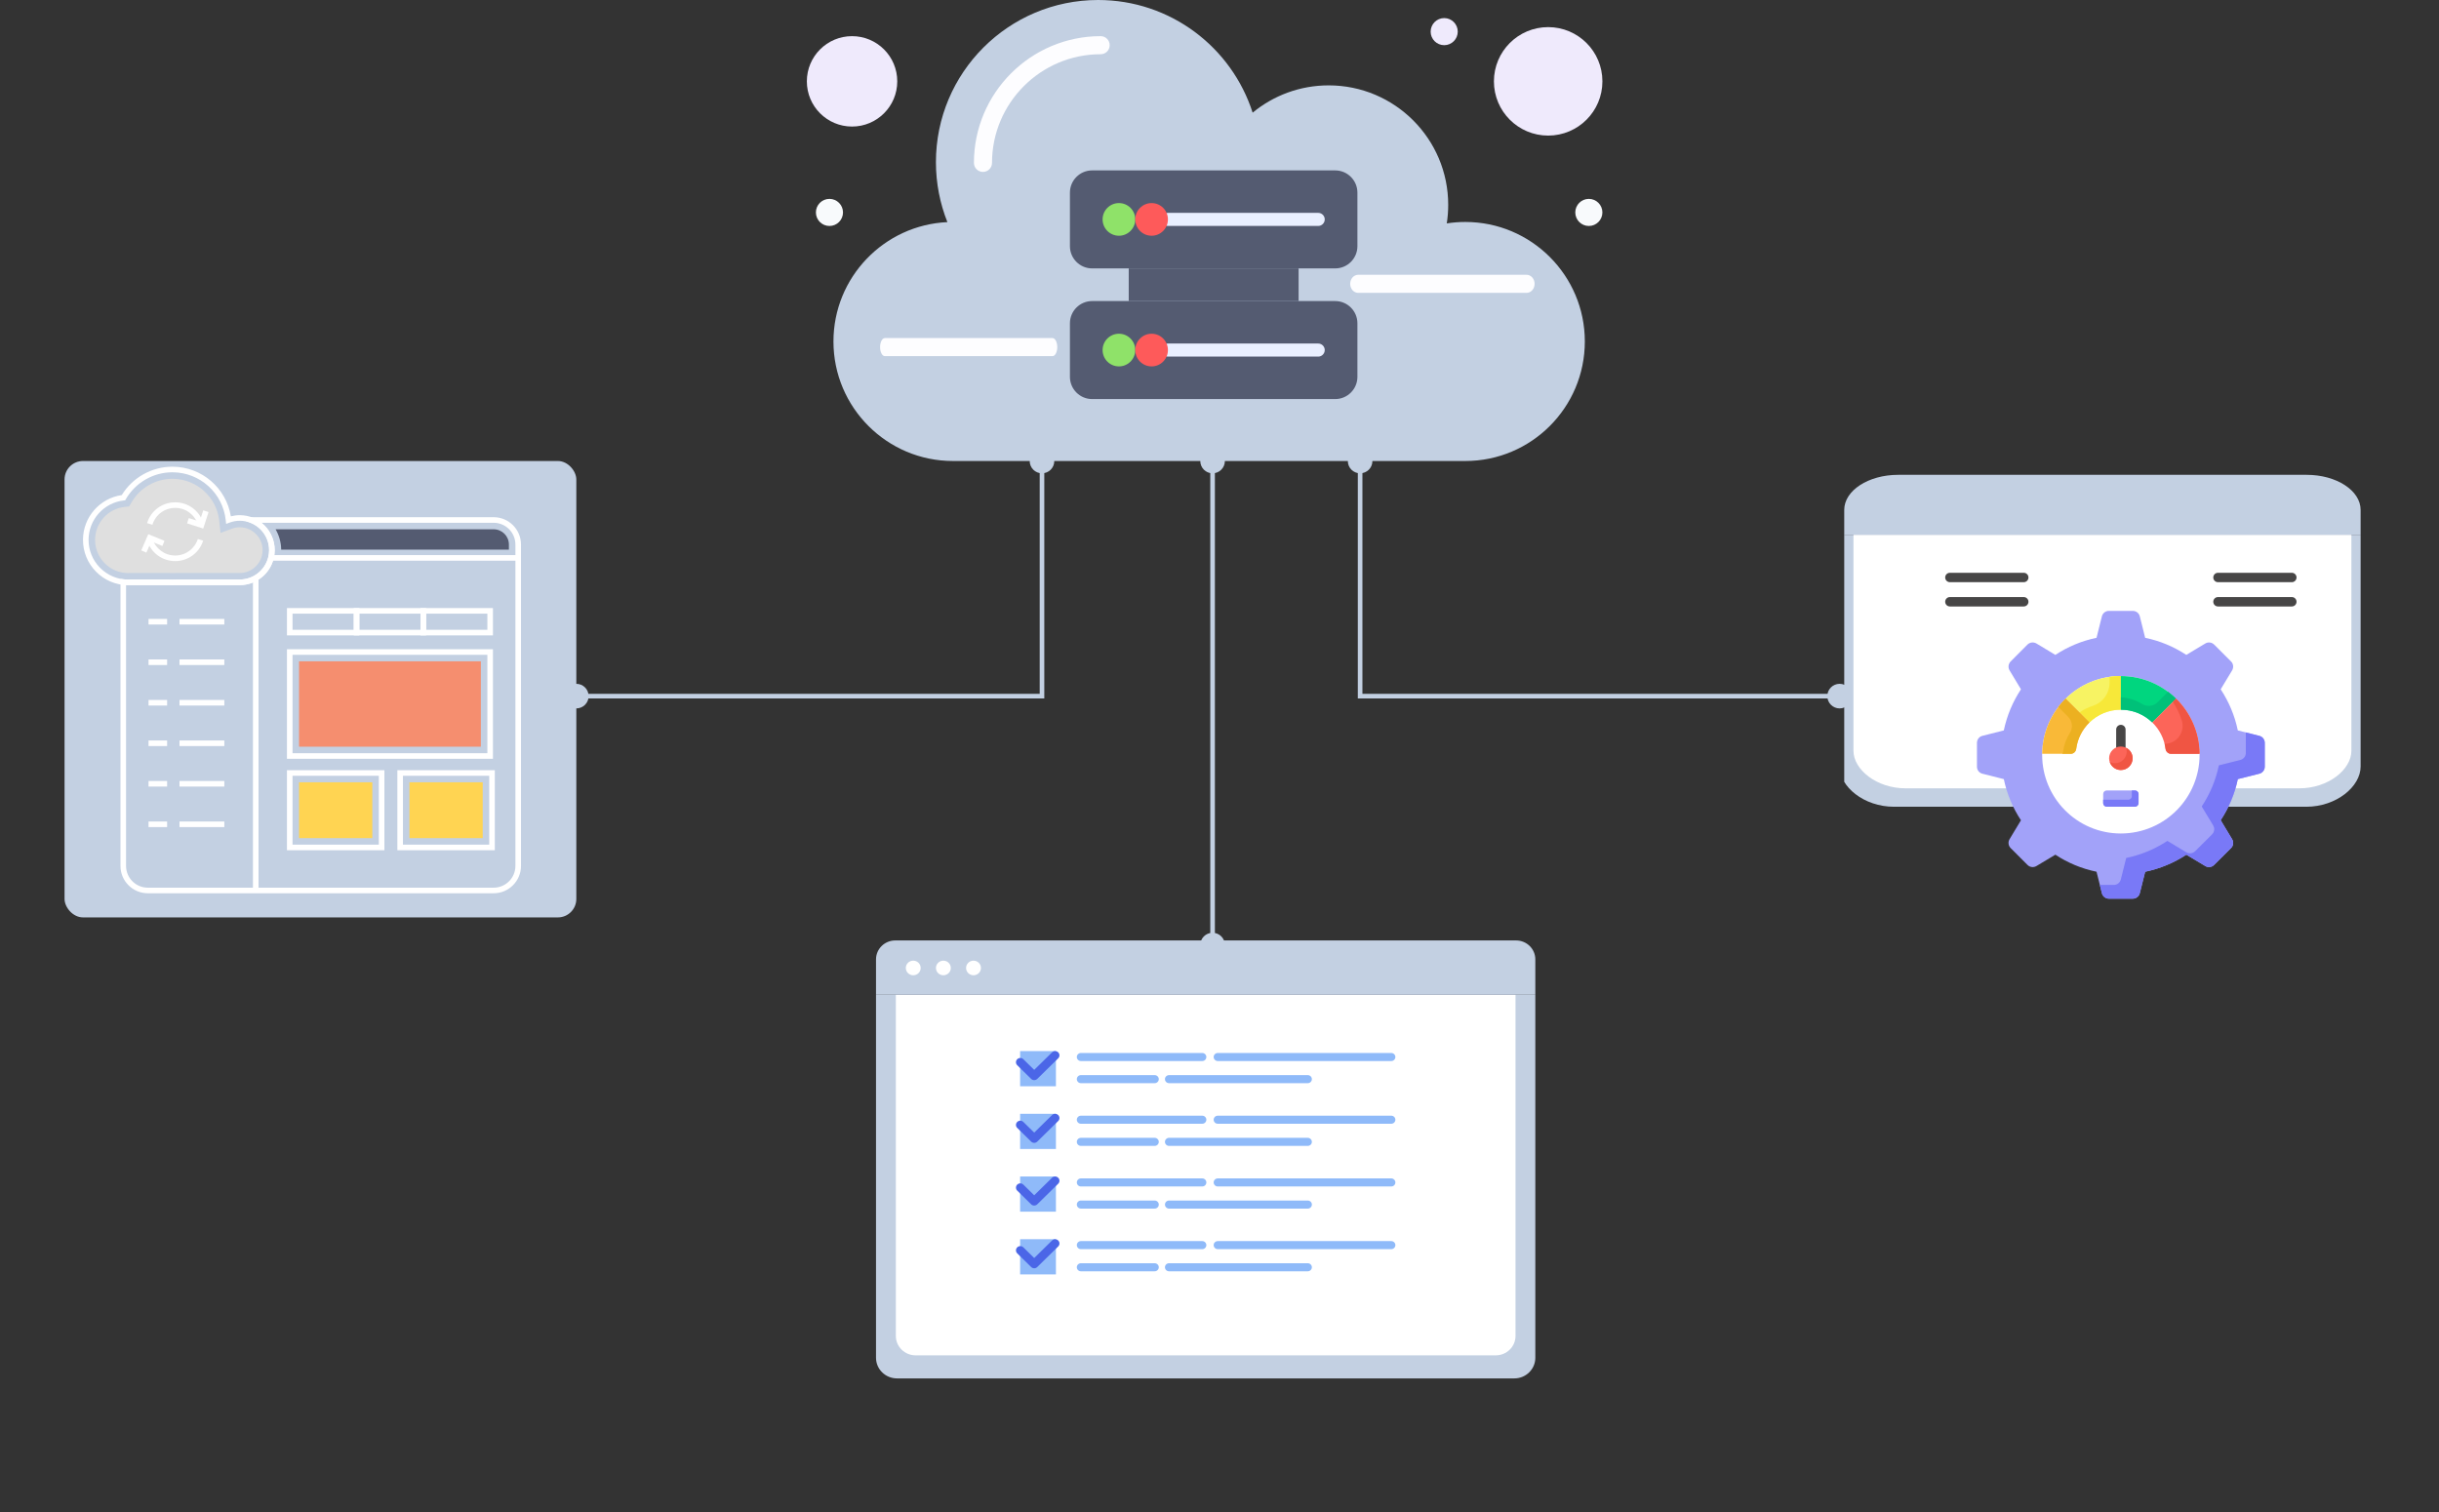 <svg width="529" height="328" viewBox="0 0 529 328" fill="none" xmlns="http://www.w3.org/2000/svg">
<rect x="0" y="0" width="529" height="328" fill="#333333" stroke="none"/>
<path d="M344.607 49.018C346.23 49.018 347.546 47.702 347.546 46.079C347.546 44.456 346.23 43.14 344.607 43.14C342.984 43.14 341.668 44.456 341.668 46.079C341.668 47.702 342.984 49.018 344.607 49.018Z" fill="#F8FAFC"/>
<path d="M335.784 29.412C342.282 29.412 347.549 24.145 347.549 17.648C347.549 11.15 342.282 5.883 335.784 5.883C329.287 5.883 324.02 11.15 324.02 17.648C324.02 24.145 329.287 29.412 335.784 29.412Z" fill="#EFEAFC"/>
<path d="M317.811 48.149C332.128 48.149 343.737 59.757 343.737 74.075C343.737 88.392 332.128 100 317.811 100H206.697C192.379 100 180.771 88.392 180.771 74.075C180.771 60.165 191.728 48.816 205.481 48.18C203.885 44.157 202.995 39.776 202.995 35.184C202.995 15.753 218.748 0 238.179 0C253.862 0 267.144 10.263 271.689 24.439C276.172 20.741 281.917 18.518 288.18 18.518C302.497 18.518 314.105 30.125 314.105 44.443C314.105 45.808 313.999 47.149 313.795 48.459C315.105 48.255 316.442 48.149 317.811 48.149Z" fill="#C3D0E2"/>
<path d="M260.333 100C260.333 101.473 261.527 102.667 263 102.667C264.473 102.667 265.667 101.473 265.667 100C265.667 98.527 264.473 97.333 263 97.333C261.527 97.333 260.333 98.527 260.333 100ZM260.333 205C260.333 206.473 261.527 207.667 263 207.667C264.473 207.667 265.667 206.473 265.667 205C265.667 203.527 264.473 202.333 263 202.333C261.527 202.333 260.333 203.527 260.333 205ZM262.5 100L262.5 205L263.5 205L263.5 100L262.5 100Z" fill="#C3D0E2"/>
<path d="M313.236 9.801C314.859 9.801 316.175 8.485 316.175 6.862C316.175 5.239 314.859 3.923 313.236 3.923C311.613 3.923 310.297 5.239 310.297 6.862C310.297 8.485 311.613 9.801 313.236 9.801Z" fill="#EFEAFC"/>
<path d="M184.804 27.451C190.218 27.451 194.608 23.061 194.608 17.647C194.608 12.232 190.218 7.843 184.804 7.843C179.389 7.843 175 12.232 175 17.647C175 23.061 179.389 27.451 184.804 27.451Z" fill="#EFEAFC"/>
<path d="M179.902 49.018C181.525 49.018 182.841 47.702 182.841 46.079C182.841 44.456 181.525 43.14 179.902 43.14C178.279 43.14 176.963 44.456 176.963 46.079C176.963 47.702 178.279 49.018 179.902 49.018Z" fill="#F8FAFC"/>
<path d="M213.199 37.29C212.116 37.29 211.238 36.412 211.238 35.329C211.238 20.173 223.568 7.843 238.725 7.843C239.807 7.843 240.685 8.721 240.685 9.804C240.685 10.886 239.807 11.764 238.725 11.764C225.731 11.764 215.16 22.335 215.16 35.329C215.16 36.412 214.282 37.29 213.199 37.29Z" fill="#FDFDFF"/>
<path d="M228.275 77.255H191.921C191.348 77.255 190.883 76.376 190.883 75.294C190.883 74.211 191.348 73.333 191.921 73.333H228.275C228.849 73.333 229.314 74.211 229.314 75.294C229.314 76.376 228.849 77.255 228.275 77.255Z" fill="#FDFDFF"/>
<path d="M331.105 63.529H294.583C293.623 63.529 292.844 62.651 292.844 61.568C292.844 60.486 293.623 59.607 294.583 59.607H331.105C332.065 59.607 332.844 60.486 332.844 61.568C332.844 62.651 332.065 63.529 331.105 63.529Z" fill="#FDFDFF"/>
<path d="M294.411 81.745C294.411 84.406 292.254 86.563 289.593 86.563H236.877C234.215 86.563 232.059 84.406 232.059 81.745C232.059 78.045 232.059 74.626 232.059 70.125C232.059 67.463 234.215 65.307 236.877 65.307H289.593C292.254 65.307 294.411 67.463 294.411 70.125V81.745Z" fill="#545B71"/>
<path d="M294.411 41.783V53.403C294.411 56.064 292.254 58.221 289.593 58.221C270.099 58.221 254.865 58.221 236.877 58.221C234.215 58.221 232.059 56.064 232.059 53.403V41.783C232.059 39.122 234.215 36.965 236.877 36.965H289.593C292.254 36.965 294.411 39.122 294.411 41.783Z" fill="#545B71"/>
<path d="M242.687 79.478C244.644 79.478 246.23 77.892 246.23 75.935C246.23 73.979 244.644 72.393 242.687 72.393C240.731 72.393 239.145 73.979 239.145 75.935C239.145 77.892 240.731 79.478 242.687 79.478Z" fill="#8FE269"/>
<path d="M242.687 51.136C244.644 51.136 246.23 49.55 246.23 47.593C246.23 45.637 244.644 44.051 242.687 44.051C240.731 44.051 239.145 45.637 239.145 47.593C239.145 49.55 240.731 51.136 242.687 51.136Z" fill="#8FE269"/>
<path d="M244.812 58.222H281.657V65.307H244.812V58.222Z" fill="#545B71"/>
<path d="M285.909 77.352H253.316C252.533 77.352 251.898 76.718 251.898 75.935C251.898 75.152 252.533 74.518 253.316 74.518H285.909C286.691 74.518 287.326 75.152 287.326 75.935C287.326 76.718 286.691 77.352 285.909 77.352Z" fill="#E9EFFF"/>
<path d="M285.909 49.01H253.316C252.533 49.01 251.898 48.376 251.898 47.593C251.898 46.81 252.533 46.176 253.316 46.176H285.909C286.691 46.176 287.326 46.81 287.326 47.593C287.326 48.376 286.691 49.01 285.909 49.01Z" fill="#E9EFFF"/>
<path d="M249.773 79.478C251.73 79.478 253.316 77.892 253.316 75.935C253.316 73.979 251.73 72.393 249.773 72.393C247.817 72.393 246.23 73.979 246.23 75.935C246.23 77.892 247.817 79.478 249.773 79.478Z" fill="#FE5A5A"/>
<path d="M249.773 51.136C251.73 51.136 253.316 49.55 253.316 47.593C253.316 45.637 251.73 44.051 249.773 44.051C247.817 44.051 246.23 45.637 246.23 47.593C246.23 49.55 247.817 51.136 249.773 51.136Z" fill="#FE5A5A"/>
<g clip-path="url(#clip0_1741_15289)">
<path d="M190 215.785H333V294.527C333 296.997 330.961 299 328.447 299H194.553C192.039 299 190 296.997 190 294.527V215.785Z" fill="#C3D0E2"/>
<path d="M194.301 215.785H328.704V289.792C328.704 292.11 326.785 293.994 324.426 293.994H198.579C196.219 293.994 194.301 292.11 194.301 289.792V215.785Z" fill="white"/>
<path d="M194.176 204H328.824C331.131 204 333 205.84 333 208.102V215.785H190V208.102C190 205.84 191.873 204 194.176 204Z" fill="#C3D0E2"/>
<path d="M199.689 209.968C199.689 210.846 198.966 211.553 198.076 211.553C197.187 211.553 196.463 210.842 196.463 209.968C196.463 209.095 197.187 208.384 198.076 208.384C198.966 208.384 199.689 209.095 199.689 209.968Z" fill="white"/>
<path d="M206.226 209.968C206.226 210.846 205.503 211.553 204.613 211.553C203.724 211.553 203 210.842 203 209.968C203 209.095 203.724 208.384 204.613 208.384C205.503 208.384 206.226 209.095 206.226 209.968Z" fill="white"/>
<path d="M212.761 209.968C212.761 210.846 212.038 211.553 211.148 211.553C210.259 211.553 209.535 210.842 209.535 209.968C209.535 209.095 210.259 208.384 211.148 208.384C212.038 208.384 212.761 209.095 212.761 209.968Z" fill="white"/>
<path d="M260.757 230.159H234.442C233.952 230.159 233.553 229.766 233.553 229.285C233.553 228.804 233.952 228.411 234.442 228.411H260.757C261.247 228.411 261.647 228.804 261.647 229.285C261.647 229.766 261.247 230.159 260.757 230.159Z" fill="#8FBAF9"/>
<path d="M301.757 230.159H264.124C263.634 230.159 263.234 229.766 263.234 229.285C263.234 228.804 263.634 228.411 264.124 228.411H301.757C302.247 228.411 302.647 228.804 302.647 229.285C302.647 229.766 302.247 230.159 301.757 230.159Z" fill="#8FBAF9"/>
<path d="M250.442 234.96H234.442C233.952 234.96 233.553 234.568 233.553 234.087C233.553 233.605 233.952 233.213 234.442 233.213H250.442C250.932 233.213 251.331 233.605 251.331 234.087C251.331 234.568 250.932 234.96 250.442 234.96Z" fill="#8FBAF9"/>
<path d="M283.645 234.96H253.557C253.067 234.96 252.668 234.568 252.668 234.087C252.668 233.605 253.067 233.213 253.557 233.213H283.645C284.135 233.213 284.535 233.605 284.535 234.087C284.535 234.568 284.135 234.96 283.645 234.96Z" fill="#8FBAF9"/>
<path d="M229.022 228H221.254V235.631H229.022V228Z" fill="#8FBAF9"/>
<path d="M224.312 234.302C224.071 234.302 223.83 234.213 223.649 234.032L220.63 231.066C220.264 230.707 220.264 230.122 220.63 229.762C220.995 229.403 221.591 229.403 221.956 229.762L224.312 232.077L228.187 228.27C228.552 227.911 229.148 227.911 229.513 228.27C229.879 228.629 229.879 229.214 229.513 229.574L224.975 234.032C224.791 234.213 224.553 234.302 224.312 234.302Z" fill="#4B66E7"/>
<path d="M260.757 243.762H234.442C233.952 243.762 233.553 243.37 233.553 242.888C233.553 242.407 233.952 242.015 234.442 242.015H260.757C261.247 242.015 261.647 242.407 261.647 242.888C261.647 243.37 261.247 243.762 260.757 243.762Z" fill="#8FBAF9"/>
<path d="M301.757 243.762H264.124C263.634 243.762 263.234 243.37 263.234 242.888C263.234 242.407 263.634 242.015 264.124 242.015H301.757C302.247 242.015 302.647 242.407 302.647 242.888C302.647 243.37 302.247 243.762 301.757 243.762Z" fill="#8FBAF9"/>
<path d="M250.442 248.564H234.442C233.952 248.564 233.553 248.172 233.553 247.69C233.553 247.209 233.952 246.816 234.442 246.816H250.442C250.932 246.816 251.331 247.209 251.331 247.69C251.331 248.172 250.932 248.564 250.442 248.564Z" fill="#8FBAF9"/>
<path d="M283.645 248.564H253.557C253.067 248.564 252.668 248.172 252.668 247.69C252.668 247.209 253.067 246.816 253.557 246.816H283.645C284.135 246.816 284.535 247.209 284.535 247.69C284.535 248.172 284.135 248.564 283.645 248.564Z" fill="#8FBAF9"/>
<path d="M229.022 241.604H221.254V249.234H229.022V241.604Z" fill="#8FBAF9"/>
<path d="M224.312 247.905C224.071 247.905 223.83 247.816 223.649 247.635L220.63 244.669C220.264 244.31 220.264 243.725 220.63 243.366C220.995 243.007 221.591 243.007 221.956 243.366L224.312 245.68L228.187 241.874C228.552 241.515 229.148 241.515 229.513 241.874C229.879 242.233 229.879 242.818 229.513 243.177L224.975 247.635C224.791 247.816 224.553 247.905 224.312 247.905Z" fill="#4B66E7"/>
<path d="M260.759 257.365H234.444C233.954 257.365 233.555 256.972 233.555 256.491C233.555 256.01 233.954 255.617 234.444 255.617H260.759C261.249 255.617 261.649 256.01 261.649 256.491C261.649 256.972 261.249 257.365 260.759 257.365Z" fill="#8FBAF9"/>
<path d="M301.757 257.365H264.124C263.634 257.365 263.234 256.972 263.234 256.491C263.234 256.01 263.634 255.617 264.124 255.617H301.757C302.247 255.617 302.647 256.01 302.647 256.491C302.647 256.972 302.247 257.365 301.757 257.365Z" fill="#8FBAF9"/>
<path d="M250.444 262.167H234.444C233.954 262.167 233.555 261.774 233.555 261.293C233.555 260.811 233.954 260.419 234.444 260.419H250.444C250.934 260.419 251.333 260.811 251.333 261.293C251.333 261.774 250.934 262.167 250.444 262.167Z" fill="#8FBAF9"/>
<path d="M283.649 262.167H253.561C253.071 262.167 252.672 261.774 252.672 261.293C252.672 260.811 253.071 260.419 253.561 260.419H283.649C284.139 260.419 284.539 260.811 284.539 261.293C284.539 261.774 284.139 262.167 283.649 262.167Z" fill="#8FBAF9"/>
<path d="M229.022 255.202H221.254V262.833H229.022V255.202Z" fill="#8FBAF9"/>
<path d="M224.312 261.508C224.071 261.508 223.83 261.419 223.649 261.237L220.63 258.272C220.264 257.912 220.264 257.327 220.63 256.965C220.995 256.605 221.591 256.605 221.956 256.965L224.312 259.279L228.187 255.472C228.552 255.113 229.148 255.113 229.513 255.472C229.879 255.832 229.879 256.417 229.513 256.776L224.975 261.234C224.791 261.415 224.553 261.504 224.312 261.504V261.508Z" fill="#4B66E7"/>
<path d="M260.757 270.964H234.442C233.952 270.964 233.553 270.572 233.553 270.091C233.553 269.609 233.952 269.217 234.442 269.217H260.757C261.247 269.217 261.647 269.609 261.647 270.091C261.647 270.572 261.247 270.964 260.757 270.964Z" fill="#8FBAF9"/>
<path d="M301.757 270.964H264.124C263.634 270.964 263.234 270.572 263.234 270.091C263.234 269.609 263.634 269.217 264.124 269.217H301.757C302.247 269.217 302.647 269.609 302.647 270.091C302.647 270.572 302.247 270.964 301.757 270.964Z" fill="#8FBAF9"/>
<path d="M250.442 275.766H234.442C233.952 275.766 233.553 275.374 233.553 274.892C233.553 274.411 233.952 274.019 234.442 274.019H250.442C250.932 274.019 251.331 274.411 251.331 274.892C251.331 275.374 250.932 275.766 250.442 275.766Z" fill="#8FBAF9"/>
<path d="M283.645 275.766H253.557C253.067 275.766 252.668 275.374 252.668 274.892C252.668 274.411 253.067 274.019 253.557 274.019H283.645C284.135 274.019 284.535 274.411 284.535 274.892C284.535 275.374 284.135 275.766 283.645 275.766Z" fill="#8FBAF9"/>
<path d="M229.022 268.806H221.254V276.437H229.022V268.806Z" fill="#8FBAF9"/>
<path d="M224.312 275.111C224.071 275.111 223.83 275.023 223.649 274.841L220.63 271.875C220.264 271.516 220.264 270.931 220.63 270.572C220.995 270.213 221.591 270.213 221.956 270.572L224.312 272.886L228.187 269.08C228.552 268.721 229.148 268.721 229.513 269.08C229.879 269.439 229.879 270.024 229.513 270.383L224.975 274.841C224.791 275.023 224.553 275.111 224.312 275.111Z" fill="#4B66E7"/>
</g>
<g clip-path="url(#clip1_1741_15289)">
<path d="M512 116V166.257C512 170.653 506.722 175 500.208 175H410.792C404.278 175 399 170.653 399 166.257V116H512Z" fill="#C3D0E2"/>
<path d="M510 116V162.85C510 166.947 504.956 171 498.729 171H413.271C407.044 171 402 166.947 402 162.85V116H510Z" fill="white"/>
<path d="M512 116V110.613C512 106.409 506.765 103 500.307 103H411.693C405.235 103 400 106.409 400 110.613V116H512Z" fill="#C3D0E2"/>
<path d="M438.936 126.286H422.916C422.353 126.286 421.896 125.83 421.896 125.266C421.896 124.702 422.353 124.246 422.916 124.246H438.936C439.499 124.246 439.956 124.702 439.956 125.266C439.956 125.83 439.499 126.286 438.936 126.286Z" fill="#474646"/>
<path d="M438.936 131.552H422.916C422.353 131.552 421.896 131.096 421.896 130.532C421.896 129.968 422.353 129.512 422.916 129.512H438.936C439.499 129.512 439.956 129.968 439.956 130.532C439.956 131.096 439.499 131.552 438.936 131.552Z" fill="#474646"/>
<path d="M497.081 126.286H481.063C480.499 126.286 480.043 125.83 480.043 125.266C480.043 124.702 480.499 124.246 481.063 124.246H497.081C497.645 124.246 498.101 124.702 498.101 125.266C498.101 125.83 497.645 126.286 497.081 126.286Z" fill="#474646"/>
<path d="M497.081 131.552H481.063C480.499 131.552 480.043 131.096 480.043 130.532C480.043 129.968 480.499 129.512 481.063 129.512H497.081C497.645 129.512 498.101 129.968 498.101 130.532C498.101 131.096 497.645 131.552 497.081 131.552Z" fill="#474646"/>
<path d="M473.168 176.672C469.821 180.077 465.158 182.189 460.001 182.196H459.993C454.828 182.196 450.173 180.084 446.826 176.672C443.55 173.338 441.531 168.762 441.531 163.712V163.497C441.596 158.432 443.694 153.849 447.048 150.552C450.382 147.276 454.943 145.25 459.993 145.25H460.001C465.043 145.257 469.612 147.276 472.946 150.552C476.308 153.856 478.405 158.432 478.463 163.497C478.47 163.568 478.47 163.64 478.47 163.712C478.47 168.762 476.444 173.331 473.168 176.672Z" fill="white"/>
<path d="M490.018 159.615L485.363 158.44C484.699 155.212 483.417 152.197 481.65 149.521L484.128 145.416C484.499 144.785 484.413 143.989 483.895 143.477L480.229 139.818C479.711 139.313 478.928 139.214 478.31 139.585L474.192 142.056C471.516 140.296 468.508 139.021 465.267 138.35L464.111 133.701C463.945 133.011 463.314 132.513 462.584 132.513H457.404C456.68 132.513 456.049 133.011 455.883 133.701L454.721 138.35C451.48 139.021 448.471 140.296 445.795 142.056L441.684 139.585C441.053 139.214 440.263 139.313 439.745 139.818L436.099 143.477C435.588 143.989 435.488 144.785 435.853 145.403L438.33 149.521C436.564 152.197 435.289 155.212 434.611 158.44L429.969 159.615C429.272 159.781 428.787 160.412 428.787 161.143V166.303C428.787 167.033 429.272 167.664 429.969 167.83L434.611 169.006C435.289 172.247 436.564 175.255 438.33 177.931L435.853 182.042C435.488 182.66 435.588 183.457 436.099 183.968L439.745 187.614C440.263 188.139 441.053 188.232 441.684 187.86L445.795 185.396C448.471 187.162 451.48 188.431 454.721 189.095L455.883 193.731C456.049 194.441 456.68 194.939 457.404 194.939H462.584C463.314 194.939 463.945 194.441 464.111 193.731L465.267 189.095C468.508 188.424 471.529 187.149 474.206 185.396L478.31 187.86C478.928 188.232 479.711 188.139 480.229 187.614L483.895 183.968C484.413 183.457 484.499 182.66 484.134 182.042L481.65 177.918C483.417 175.242 484.699 172.233 485.363 169.006L490.018 167.83C490.716 167.664 491.214 167.033 491.214 166.303V161.143C491.214 160.412 490.716 159.781 490.018 159.615ZM472.174 175.693C469.079 178.841 464.769 180.794 460 180.8H459.994C455.219 180.8 450.915 178.848 447.821 175.693C444.792 172.612 442.926 168.381 442.926 163.713V163.513C442.986 158.831 444.925 154.594 448.026 151.546C451.108 148.518 455.325 146.645 459.994 146.645H460C464.662 146.652 468.886 148.518 471.968 151.546C475.076 154.601 477.015 158.831 477.068 163.513C477.075 163.58 477.075 163.646 477.075 163.713C477.075 168.381 475.202 172.605 472.174 175.693Z" fill="#A2A2F9"/>
<path d="M463.836 172.231V174.223C463.836 174.646 463.493 174.99 463.069 174.99H456.931C456.507 174.99 456.164 174.646 456.164 174.223V172.231C456.164 171.807 456.507 171.464 456.931 171.464H463.069C463.493 171.464 463.836 171.807 463.836 172.231Z" fill="#A2A2F9"/>
<path d="M463.837 172.233V174.226C463.837 174.644 463.492 174.989 463.067 174.989H456.931C456.506 174.989 456.16 174.644 456.16 174.226V173.475H461.606C462.031 173.475 462.376 173.13 462.376 172.711V171.463H463.067C463.492 171.463 463.837 171.808 463.837 172.233Z" fill="#7979F7"/>
<path d="M459.995 153.941C459.996 153.941 459.998 153.941 460 153.941V146.648C459.997 146.648 459.994 146.647 459.991 146.647C455.326 146.647 451.105 148.517 448.027 151.543L453.189 156.704C454.948 154.997 457.345 153.941 459.995 153.941Z" fill="#F7F363"/>
<path d="M460 146.646V153.944H459.994C457.344 153.944 454.946 155 453.186 156.707L451.055 154.575C451.738 153.971 452.895 153.459 454.046 153.061C456.154 152.332 457.55 150.324 457.55 148.094V146.825C458.347 146.705 459.164 146.646 459.994 146.646L460 146.646Z" fill="#F7E839"/>
<path d="M466.808 156.708L471.968 151.548C468.887 148.521 464.664 146.651 460 146.648V153.942C462.649 153.943 465.047 154.999 466.808 156.708Z" fill="#00D67F"/>
<path d="M471.967 151.546L466.807 156.706C465.047 155 462.65 153.944 460 153.944V151.261C461.684 151.352 463.253 151.869 464.606 152.705C465.679 153.368 467.062 153.231 467.954 152.338L470.234 150.059C470.845 150.517 471.423 151.015 471.967 151.546Z" fill="#00C179"/>
<path d="M470.877 163.516H477.071C477.017 158.832 475.076 154.601 471.968 151.548L466.809 156.707C468.356 158.209 469.406 160.216 469.694 162.462C469.771 163.062 470.272 163.516 470.877 163.516Z" fill="#FC6559"/>
<path d="M477.069 163.514H470.879C470.282 163.514 469.768 163.026 469.693 162.433C469.646 162.066 469.575 161.705 469.484 161.356C472.153 161.356 474.029 158.741 473.19 156.208C472.723 154.795 472.074 153.465 471.271 152.244L471.968 151.547C475.076 154.602 477.015 158.832 477.069 163.514Z" fill="#F05543"/>
<path d="M453.19 156.705L448.028 151.544C444.922 154.598 442.984 158.83 442.93 163.516H449.123C449.728 163.516 450.229 163.062 450.306 162.462C450.594 160.214 451.642 158.207 453.19 156.705Z" fill="#F9B938"/>
<path d="M453.186 156.707C451.639 158.208 450.596 160.214 450.304 162.458C450.231 163.063 449.726 163.514 449.122 163.514H447.296C447.389 163.375 447.442 163.209 447.468 163.036C447.656 161.559 448.172 160.188 448.941 158.996C449.658 157.886 449.5 156.427 448.565 155.493L446.426 153.353C446.917 152.716 447.449 152.111 448.026 151.547L453.186 156.707Z" fill="#ECB021"/>
<path d="M490.018 159.614L487.105 158.876V163.315C487.105 164.053 486.6 164.68 485.912 164.842L481.25 166.015C480.583 169.251 479.309 172.254 477.539 174.934L480.027 179.06C480.391 179.677 480.3 180.476 479.784 180.981L476.123 184.632C475.597 185.148 474.819 185.249 474.192 184.875L470.096 182.407C467.417 184.167 464.393 185.441 461.157 186.108L459.994 190.75C459.832 191.458 459.195 191.953 458.467 191.953H455.434L455.879 193.733C456.05 194.441 456.677 194.936 457.406 194.936H462.583C463.311 194.936 463.938 194.441 464.11 193.733L465.273 189.102C468.509 188.424 471.532 187.15 474.202 185.39L478.308 187.858C478.924 188.232 479.713 188.141 480.229 187.615L483.89 183.965C484.415 183.459 484.496 182.66 484.132 182.043L481.645 177.917C483.414 175.238 484.698 172.234 485.366 169.008L490.018 167.835C490.715 167.664 491.211 167.037 491.211 166.309V161.141C491.211 160.413 490.715 159.786 490.018 159.614Z" fill="#7979F7"/>
<path d="M460 164.534C459.437 164.534 458.98 164.078 458.98 163.514V158.247C458.98 157.683 459.437 157.227 460 157.227C460.564 157.227 461.02 157.683 461.02 158.247V163.514C461.02 164.078 460.564 164.534 460 164.534Z" fill="#474646"/>
<path d="M462.549 164.485C462.549 165.895 461.41 167.035 459.999 167.035C458.589 167.035 457.449 165.895 457.449 164.485C457.449 163.074 458.589 161.935 459.999 161.935C461.41 161.935 462.549 163.074 462.549 164.485Z" fill="#FC6559"/>
<path d="M462.554 164.479C462.554 165.891 461.411 167.034 459.999 167.034C458.866 167.034 457.912 166.298 457.574 165.274C457.922 165.453 458.31 165.553 458.727 165.553C460.139 165.553 461.272 164.41 461.272 163.008C461.272 162.73 461.222 162.452 461.133 162.203C461.977 162.621 462.554 163.485 462.554 164.479Z" fill="#F05543"/>
</g>
<rect x="14" y="100" width="111" height="99" rx="4" fill="#C3D0E2"/>
<path d="M107.071 112.188H51.066L54.218 113.362C56.718 114.292 58.385 116.709 58.367 119.376C58.364 119.891 58.3 120.392 58.179 120.871C57.476 123.72 54.933 125.709 51.994 125.709L51.95 125.709L38.23 125.71C37.955 125.727 37.629 125.745 37.307 125.745C37.045 125.742 36.787 125.73 36.533 125.711L36.51 125.709L28.087 125.709C28.033 125.711 27.979 125.715 27.926 125.718C27.872 125.721 27.818 125.725 27.771 125.725C27.436 125.722 27.111 125.701 26.806 125.665L26.129 125.584V187.836C26.129 191.105 28.788 193.764 32.057 193.764H107.071C110.34 193.764 112.999 191.105 112.999 187.836V118.117C112.999 114.848 110.34 112.188 107.071 112.188ZM111.788 187.836C111.788 190.437 109.672 192.553 107.071 192.553H32.057C29.456 192.553 27.34 190.437 27.34 187.836V126.924C27.479 126.931 27.62 126.935 27.764 126.937C27.843 126.937 27.923 126.932 28.003 126.927L36.465 126.921C36.736 126.941 37.011 126.953 37.299 126.957C37.663 126.957 38.012 126.938 38.268 126.921H51.947L51.994 126.921C55.492 126.921 58.519 124.552 59.354 121.165C59.499 120.596 59.574 119.997 59.579 119.385C59.595 117.023 58.501 114.826 56.714 113.4H107.07C109.671 113.4 111.787 115.516 111.787 118.117V187.836H111.788Z" fill="white"/>
<path d="M107.072 114.812H59.77C60.537 116.129 60.97 117.645 60.989 119.226H110.376V118.116C110.376 116.294 108.894 114.812 107.072 114.812Z" fill="#545B71"/>
<path d="M58.77 120.41H112.396V121.622H58.77V120.41Z" fill="white"/>
<path d="M57.396 114.008C55.973 112.566 54.073 111.764 52.047 111.75L51.996 111.75C51.348 111.75 50.703 111.835 50.071 112.003C49.069 105.856 43.776 101.278 37.468 101.236L37.381 101.235C32.915 101.235 28.74 103.586 26.409 107.391C21.626 108.082 18.033 112.179 18 117.043C17.983 119.668 18.988 122.142 20.832 124.01C22.675 125.878 25.136 126.917 27.774 126.934C27.852 126.934 27.93 126.93 28.007 126.925L36.467 126.919C36.659 126.931 37.087 126.935 37.406 126.935C37.599 126.935 38.061 126.934 38.291 126.919H51.946L51.997 126.919H51.997C56.151 126.919 59.553 123.54 59.581 119.386C59.595 117.36 58.819 115.45 57.396 114.008ZM51.997 125.708L38.271 125.708L38.228 125.709C38.106 125.718 37.783 125.724 37.406 125.724C36.962 125.724 36.629 125.717 36.53 125.709L36.486 125.708L28.088 125.708C28.036 125.71 27.984 125.713 27.933 125.716C27.88 125.719 27.828 125.723 27.769 125.723C27.769 125.723 27.769 125.723 27.768 125.723C25.468 125.708 23.311 124.797 21.694 123.159C20.078 121.522 19.196 119.352 19.212 117.052C19.241 112.699 22.523 109.047 26.847 108.557L27.15 108.523L27.303 108.259C29.384 104.674 33.246 102.447 37.381 102.447L37.46 102.448C43.398 102.487 48.344 106.965 48.964 112.863L49.046 113.64L49.778 113.367C50.5 113.098 51.246 112.962 51.996 112.962L52.039 112.962C53.742 112.974 55.338 113.647 56.534 114.859C57.729 116.071 58.382 117.675 58.37 119.378C58.346 122.868 55.488 125.708 51.997 125.708Z" fill="white"/>
<path d="M55.527 115.851C54.596 114.908 53.355 114.384 51.996 114.375C51.415 114.375 50.834 114.482 50.271 114.691L47.831 115.599L47.558 113.01C47.014 107.829 42.668 103.895 37.451 103.861L37.381 103.86C33.747 103.86 30.354 105.818 28.526 108.968L28.016 109.847L27.006 109.961C23.393 110.37 20.65 113.423 20.625 117.061C20.612 118.984 21.349 120.797 22.7 122.166C24.051 123.536 25.855 124.296 27.769 124.309L27.844 124.305C27.911 124.301 27.978 124.297 28.046 124.295L36.566 124.296L36.628 124.299C36.7 124.304 36.998 124.31 37.406 124.31C37.814 124.31 38.065 124.304 38.127 124.299L38.199 124.294C38.199 124.294 51.997 124.294 51.997 124.294C54.714 124.294 56.938 122.084 56.956 119.368C56.965 118.043 56.457 116.794 55.527 115.851Z" fill="#DFDFDF"/>
<path d="M54.861 125.389H56.073V193.158H54.861V125.389Z" fill="white"/>
<path d="M32.217 134.256H36.246V135.467H32.217V134.256Z" fill="white"/>
<path d="M38.93 134.256H48.653V135.467H38.93V134.256Z" fill="white"/>
<path d="M32.217 143.045H36.246V144.256H32.217V143.045Z" fill="white"/>
<path d="M38.93 143.045H48.653V144.256H38.93V143.045Z" fill="white"/>
<path d="M32.217 151.834H36.246V153.045H32.217V151.834Z" fill="white"/>
<path d="M38.93 151.834H48.653V153.045H38.93V151.834Z" fill="white"/>
<path d="M32.217 160.622H36.246V161.834H32.217V160.622Z" fill="white"/>
<path d="M38.93 160.622H48.653V161.834H38.93V160.622Z" fill="white"/>
<path d="M32.217 169.411H36.246V170.623H32.217V169.411Z" fill="white"/>
<path d="M38.93 169.411H48.653V170.623H38.93V169.411Z" fill="white"/>
<path d="M32.217 178.199H36.246V179.411H32.217V178.199Z" fill="white"/>
<path d="M38.93 178.199H48.653V179.411H38.93V178.199Z" fill="white"/>
<path d="M62.236 131.898V137.826H77.937V131.898H62.236ZM76.726 136.614H63.448V133.11H76.726V136.614Z" fill="white"/>
<path d="M76.727 131.898V137.826H92.427V131.898H76.727ZM91.216 136.614H77.938V133.11H91.216V136.614Z" fill="white"/>
<path d="M91.215 131.898V137.826H106.916V131.898H91.215ZM105.704 136.614H92.427V133.11H105.704V136.614Z" fill="white"/>
<path d="M62.236 140.829V164.595H106.916V140.829H62.236ZM105.704 163.383H63.448V142.041H105.704V163.383Z" fill="white"/>
<path d="M64.861 143.454H104.291V161.97H64.861V143.454Z" fill="#F58E6F"/>
<path d="M62.236 167.069V184.431H83.374V167.069H62.236ZM82.163 183.22H63.448V168.281H82.163V183.22H82.163Z" fill="white"/>
<path d="M64.861 169.694H80.749V181.806H64.861V169.694Z" fill="#FFD452"/>
<path d="M86.184 167.069V184.431H107.322V167.069H86.184ZM106.11 183.22H87.395V168.281H106.11V183.22Z" fill="white"/>
<path d="M88.809 169.694H104.696V181.806H88.809V169.694Z" fill="#FFD452"/>
<path d="M42.91 116.915C42.222 119.059 40.247 120.5 37.995 120.5C35.743 120.5 33.767 119.059 33.079 116.915L31.926 117.285C32.775 119.933 35.214 121.712 37.995 121.712C40.775 121.712 43.214 119.933 44.064 117.285L42.91 116.915Z" fill="white"/>
<path d="M37.996 108.962C35.172 108.962 32.721 110.776 31.898 113.477L33.057 113.83C33.724 111.643 35.709 110.173 37.996 110.173C40.283 110.173 42.268 111.643 42.934 113.83L44.093 113.477C43.27 110.776 40.82 108.962 37.996 108.962Z" fill="white"/>
<path d="M44.087 110.7L43.297 113.133L40.944 112.38L40.574 113.533L44.077 114.654L45.239 111.074L44.087 110.7Z" fill="white"/>
<path d="M32.156 115.881L30.637 119.392L31.748 119.873L32.797 117.45L35.22 118.437L35.677 117.315L32.156 115.881Z" fill="white"/>
<path d="M122.333 151C122.333 152.473 123.527 153.667 125 153.667C126.473 153.667 127.667 152.473 127.667 151C127.667 149.527 126.473 148.333 125 148.333C123.527 148.333 122.333 149.527 122.333 151ZM226 151V151.5H226.5V151H226ZM223.333 100C223.333 101.473 224.527 102.667 226 102.667C227.473 102.667 228.667 101.473 228.667 100C228.667 98.527 227.473 97.333 226 97.333C224.527 97.333 223.333 98.527 223.333 100ZM125 151.5H226V150.5H125V151.5ZM226.5 151V100H225.5V151H226.5Z" fill="#C3D0E2"/>
<path d="M401.667 151C401.667 152.473 400.473 153.667 399 153.667C397.527 153.667 396.333 152.473 396.333 151C396.333 149.527 397.527 148.333 399 148.333C400.473 148.333 401.667 149.527 401.667 151ZM295 151V151.5H294.5V151H295ZM297.667 100C297.667 101.473 296.473 102.667 295 102.667C293.527 102.667 292.333 101.473 292.333 100C292.333 98.527 293.527 97.333 295 97.333C296.473 97.333 297.667 98.527 297.667 100ZM399 151.5H295V150.5H399V151.5ZM294.5 151V100H295.5V151H294.5Z" fill="#C3D0E2"/>
<defs>
<clipPath id="clip0_1741_15289">
<rect width="143" height="95" fill="white" transform="translate(190 204)"/>
</clipPath>
<clipPath id="clip1_1741_15289">
<rect width="114" height="102" fill="white" transform="translate(400 96)"/>
</clipPath>
</defs>
</svg>
